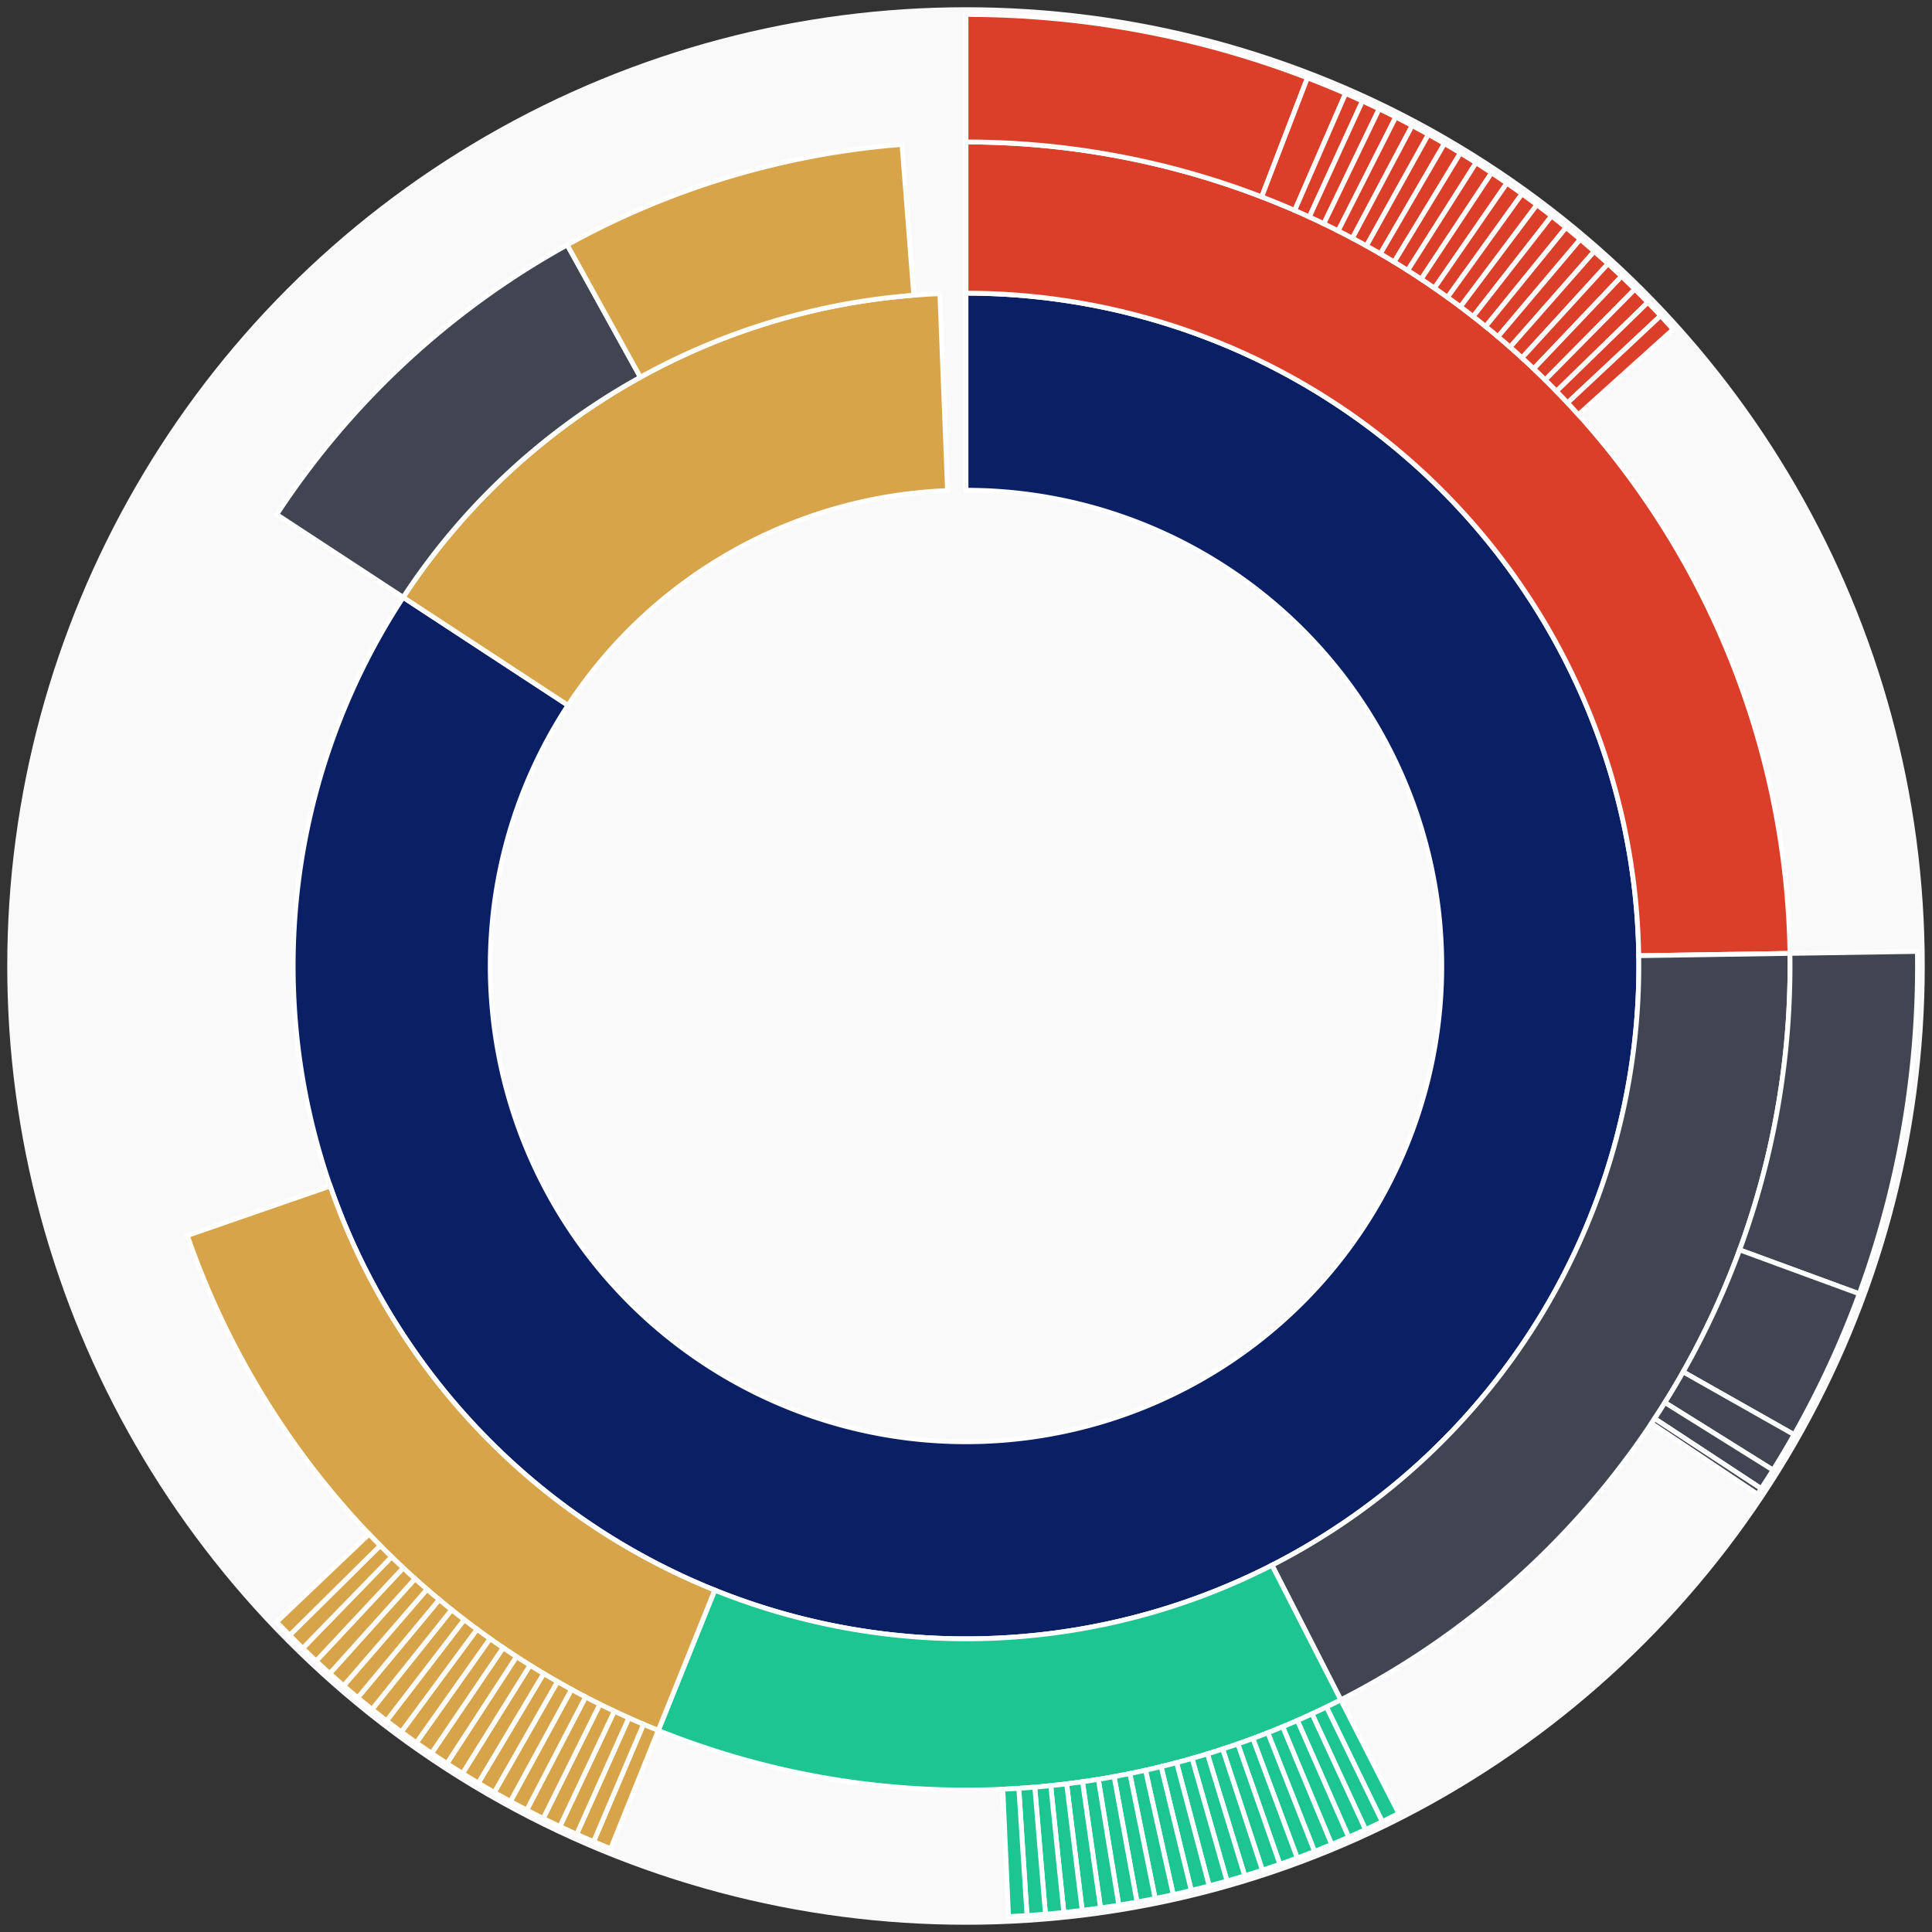 <svg xmlns="http://www.w3.org/2000/svg" width="400" height="400" id="block-7901142"><rect width="100%" height="100%" fill="#333333" stroke="none"/><g id="burst-container" transform="translate(200,200)"><circle r="197" style="fill: #f9f9f9; stroke: #f9f9f9; stroke-width: 3; opacity: 1;" id="circle-base"></circle><path display="none" d="M6.031385485800715e-15,-98.5A98.5,98.5,0,1,1,-6.031385485800715e-15,98.5A98.5,98.5,0,1,1,6.031385485800715e-15,-98.5Z" fill-rule="evenodd" id="p-type-root" style="stroke: #fff; opacity: 1;"></path><path d="M8.529667153919608e-15,-139.3A139.3,139.3,0,1,1,-116.525,-76.331L-82.395,-53.974A98.5,98.5,0,1,0,6.031385485800715e-15,-98.5Z" fill-rule="evenodd" style="fill: #0B1F65; stroke: #fff; opacity: 1;" id="p-type-data"></path><path d="M-116.525,-76.331A139.3,139.3,0,0,1,-5.412,-139.195L-3.827,-98.426A98.5,98.5,0,0,0,-82.395,-53.974Z" fill-rule="evenodd" style="fill: #D7A449; stroke: #fff; opacity: 1;" id="p-type-value"></path><path d="M1.0446666101440332e-14,-170.607A170.607,170.607,0,0,1,170.587,-2.611L139.284,-2.132A139.3,139.3,0,0,0,8.529667153919608e-15,-139.3Z" fill-rule="evenodd" style="fill: #DB3F29; stroke: #fff; opacity: 1;" id="p-type-functions"></path><path d="M170.587,-2.611A170.607,170.607,0,0,1,77.595,151.94L63.356,124.059A139.3,139.3,0,0,0,139.284,-2.132Z" fill-rule="evenodd" style="fill: #414552; stroke: #fff; opacity: 1;" id="p-type-ether"></path><path d="M77.595,151.94A170.607,170.607,0,0,1,-63.71,158.265L-52.019,129.223A139.3,139.3,0,0,0,63.356,124.059Z" fill-rule="evenodd" style="fill: #1DC690; stroke: #fff; opacity: 1;" id="p-type-logs"></path><path d="M-63.71,158.265A170.607,170.607,0,0,1,-161.222,55.804L-131.637,45.564A139.3,139.3,0,0,0,-52.019,129.223Z" fill-rule="evenodd" style="fill: #D7A449; stroke: #fff; opacity: 1;" id="p-type-tokenTransfers"></path><path d="M-142.713,-93.486A170.607,170.607,0,0,1,-82.563,-149.299L-67.413,-121.902A139.3,139.3,0,0,0,-116.525,-76.331Z" fill-rule="evenodd" style="fill: #414552; stroke: #fff; opacity: 1;" id="p-type-ether"></path><path d="M-82.563,-149.299A170.607,170.607,0,0,1,-13.245,-170.092L-10.815,-138.88A139.3,139.3,0,0,0,-67.413,-121.902Z" fill-rule="evenodd" style="fill: #D7A449; stroke: #fff; opacity: 1;" id="p-type-tokenTransfers"></path><path d="M1.206277097160143e-14,-197A197,197,0,0,1,70.689,-183.881L61.218,-159.245A170.607,170.607,0,0,0,1.0446666101440332e-14,-170.607Z" fill-rule="evenodd" style="fill: #DB3F29; stroke: #fff; opacity: 1;" id="p-type-functions"></path><path d="M70.689,-183.881A197,197,0,0,1,78.587,-180.646L68.058,-156.444A170.607,170.607,0,0,0,61.218,-159.245Z" fill-rule="evenodd" style="fill: #DB3F29; stroke: #fff; opacity: 1;" id="p-type-functions"></path><path d="M78.587,-180.646A197,197,0,0,1,82.081,-179.086L71.085,-155.093A170.607,170.607,0,0,0,68.058,-156.444Z" fill-rule="evenodd" style="fill: #DB3F29; stroke: #fff; opacity: 1;" id="p-type-functions"></path><path d="M82.081,-179.086A197,197,0,0,1,85.545,-177.457L74.084,-153.682A170.607,170.607,0,0,0,71.085,-155.093Z" fill-rule="evenodd" style="fill: #DB3F29; stroke: #fff; opacity: 1;" id="p-type-functions"></path><path d="M85.545,-177.457A197,197,0,0,1,88.977,-175.762L77.056,-152.214A170.607,170.607,0,0,0,74.084,-153.682Z" fill-rule="evenodd" style="fill: #DB3F29; stroke: #fff; opacity: 1;" id="p-type-functions"></path><path d="M88.977,-175.762A197,197,0,0,1,92.374,-174L79.999,-150.688A170.607,170.607,0,0,0,77.056,-152.214Z" fill-rule="evenodd" style="fill: #DB3F29; stroke: #fff; opacity: 1;" id="p-type-functions"></path><path d="M92.374,-174A197,197,0,0,1,95.737,-172.172L82.911,-149.106A170.607,170.607,0,0,0,79.999,-150.688Z" fill-rule="evenodd" style="fill: #DB3F29; stroke: #fff; opacity: 1;" id="p-type-functions"></path><path d="M95.737,-172.172A197,197,0,0,1,99.064,-170.28L85.792,-147.467A170.607,170.607,0,0,0,82.911,-149.106Z" fill-rule="evenodd" style="fill: #DB3F29; stroke: #fff; opacity: 1;" id="p-type-functions"></path><path d="M99.064,-170.28A197,197,0,0,1,102.354,-168.323L88.641,-145.772A170.607,170.607,0,0,0,85.792,-147.467Z" fill-rule="evenodd" style="fill: #DB3F29; stroke: #fff; opacity: 1;" id="p-type-functions"></path><path d="M102.354,-168.323A197,197,0,0,1,105.604,-166.303L91.456,-144.023A170.607,170.607,0,0,0,88.641,-145.772Z" fill-rule="evenodd" style="fill: #DB3F29; stroke: #fff; opacity: 1;" id="p-type-functions"></path><path d="M105.604,-166.303A197,197,0,0,1,108.815,-164.22L94.237,-142.219A170.607,170.607,0,0,0,91.456,-144.023Z" fill-rule="evenodd" style="fill: #DB3F29; stroke: #fff; opacity: 1;" id="p-type-functions"></path><path d="M108.815,-164.22A197,197,0,0,1,111.985,-162.075L96.982,-140.361A170.607,170.607,0,0,0,94.237,-142.219Z" fill-rule="evenodd" style="fill: #DB3F29; stroke: #fff; opacity: 1;" id="p-type-functions"></path><path d="M111.985,-162.075A197,197,0,0,1,115.113,-159.869L99.691,-138.45A170.607,170.607,0,0,0,96.982,-140.361Z" fill-rule="evenodd" style="fill: #DB3F29; stroke: #fff; opacity: 1;" id="p-type-functions"></path><path d="M115.113,-159.869A197,197,0,0,1,118.197,-157.602L102.362,-136.488A170.607,170.607,0,0,0,99.691,-138.45Z" fill-rule="evenodd" style="fill: #DB3F29; stroke: #fff; opacity: 1;" id="p-type-functions"></path><path d="M118.197,-157.602A197,197,0,0,1,121.236,-155.276L104.994,-134.473A170.607,170.607,0,0,0,102.362,-136.488Z" fill-rule="evenodd" style="fill: #DB3F29; stroke: #fff; opacity: 1;" id="p-type-functions"></path><path d="M121.236,-155.276A197,197,0,0,1,124.23,-152.892L107.586,-132.408A170.607,170.607,0,0,0,104.994,-134.473Z" fill-rule="evenodd" style="fill: #DB3F29; stroke: #fff; opacity: 1;" id="p-type-functions"></path><path d="M124.23,-152.892A197,197,0,0,1,127.177,-150.449L110.139,-130.293A170.607,170.607,0,0,0,107.586,-132.408Z" fill-rule="evenodd" style="fill: #DB3F29; stroke: #fff; opacity: 1;" id="p-type-functions"></path><path d="M127.177,-150.449A197,197,0,0,1,130.076,-147.95L112.649,-128.129A170.607,170.607,0,0,0,110.139,-130.293Z" fill-rule="evenodd" style="fill: #DB3F29; stroke: #fff; opacity: 1;" id="p-type-functions"></path><path d="M130.076,-147.95A197,197,0,0,1,132.926,-145.395L115.117,-125.916A170.607,170.607,0,0,0,112.649,-128.129Z" fill-rule="evenodd" style="fill: #DB3F29; stroke: #fff; opacity: 1;" id="p-type-functions"></path><path d="M132.926,-145.395A197,197,0,0,1,135.725,-142.785L117.542,-123.656A170.607,170.607,0,0,0,115.117,-125.916Z" fill-rule="evenodd" style="fill: #DB3F29; stroke: #fff; opacity: 1;" id="p-type-functions"></path><path d="M135.725,-142.785A197,197,0,0,1,138.474,-140.122L119.922,-121.349A170.607,170.607,0,0,0,117.542,-123.656Z" fill-rule="evenodd" style="fill: #DB3F29; stroke: #fff; opacity: 1;" id="p-type-functions"></path><path d="M138.474,-140.122A197,197,0,0,1,141.17,-137.405L122.257,-118.996A170.607,170.607,0,0,0,119.922,-121.349Z" fill-rule="evenodd" style="fill: #DB3F29; stroke: #fff; opacity: 1;" id="p-type-functions"></path><path d="M141.17,-137.405A197,197,0,0,1,143.813,-134.636L124.545,-116.599A170.607,170.607,0,0,0,122.257,-118.996Z" fill-rule="evenodd" style="fill: #DB3F29; stroke: #fff; opacity: 1;" id="p-type-functions"></path><path d="M143.813,-134.636A197,197,0,0,1,146.401,-131.817L126.787,-114.157A170.607,170.607,0,0,0,124.545,-116.599Z" fill-rule="evenodd" style="fill: #DB3F29; stroke: #fff; opacity: 1;" id="p-type-functions"></path><path d="M196.977,-3.015A197,197,0,0,1,184.941,67.866L160.164,58.774A170.607,170.607,0,0,0,170.587,-2.611Z" fill-rule="evenodd" style="fill: #414552; stroke: #fff; opacity: 1;" id="p-type-ether"></path><path d="M184.941,67.866A197,197,0,0,1,171.448,97.029L148.478,84.03A170.607,170.607,0,0,0,160.164,58.774Z" fill-rule="evenodd" style="fill: #414552; stroke: #fff; opacity: 1;" id="p-type-ether"></path><path d="M171.448,97.029A197,197,0,0,1,167.084,104.364L144.699,90.382A170.607,170.607,0,0,0,148.478,84.03Z" fill-rule="evenodd" style="fill: #414552; stroke: #fff; opacity: 1;" id="p-type-ether"></path><path d="M167.084,104.364A197,197,0,0,1,164.628,108.197L142.572,93.701A170.607,170.607,0,0,0,144.699,90.382Z" fill-rule="evenodd" style="fill: #414552; stroke: #fff; opacity: 1;" id="p-type-ether"></path><path d="M164.628,108.197A197,197,0,0,1,163.87,109.341L141.916,94.692A170.607,170.607,0,0,0,142.572,93.701Z" fill-rule="evenodd" style="fill: #414552; stroke: #fff; opacity: 1;" id="p-type-ether"></path><path d="M89.598,175.445A197,197,0,0,1,86.173,177.153L74.628,153.419A170.607,170.607,0,0,0,77.595,151.94Z" fill-rule="evenodd" style="fill: #1DC690; stroke: #fff; opacity: 1;" id="p-type-logs"></path><path d="M86.173,177.153A197,197,0,0,1,82.715,178.794L71.633,154.84A170.607,170.607,0,0,0,74.628,153.419Z" fill-rule="evenodd" style="fill: #1DC690; stroke: #fff; opacity: 1;" id="p-type-logs"></path><path d="M82.715,178.794A197,197,0,0,1,79.226,180.367L68.612,156.202A170.607,170.607,0,0,0,71.633,154.84Z" fill-rule="evenodd" style="fill: #1DC690; stroke: #fff; opacity: 1;" id="p-type-logs"></path><path d="M79.226,180.367A197,197,0,0,1,75.707,181.872L65.564,157.506A170.607,170.607,0,0,0,68.612,156.202Z" fill-rule="evenodd" style="fill: #1DC690; stroke: #fff; opacity: 1;" id="p-type-logs"></path><path d="M75.707,181.872A197,197,0,0,1,72.159,183.309L62.492,158.75A170.607,170.607,0,0,0,65.564,157.506Z" fill-rule="evenodd" style="fill: #1DC690; stroke: #fff; opacity: 1;" id="p-type-logs"></path><path d="M72.159,183.309A197,197,0,0,1,68.584,184.676L59.396,159.934A170.607,170.607,0,0,0,62.492,158.75Z" fill-rule="evenodd" style="fill: #1DC690; stroke: #fff; opacity: 1;" id="p-type-logs"></path><path d="M68.584,184.676A197,197,0,0,1,64.984,185.973L56.278,161.058A170.607,170.607,0,0,0,59.396,159.934Z" fill-rule="evenodd" style="fill: #1DC690; stroke: #fff; opacity: 1;" id="p-type-logs"></path><path d="M64.984,185.973A197,197,0,0,1,61.358,187.201L53.138,162.121A170.607,170.607,0,0,0,56.278,161.058Z" fill-rule="evenodd" style="fill: #1DC690; stroke: #fff; opacity: 1;" id="p-type-logs"></path><path d="M61.358,187.201A197,197,0,0,1,57.71,188.358L49.978,163.122A170.607,170.607,0,0,0,53.138,162.121Z" fill-rule="evenodd" style="fill: #1DC690; stroke: #fff; opacity: 1;" id="p-type-logs"></path><path d="M57.71,188.358A197,197,0,0,1,54.04,189.443L46.8,164.063A170.607,170.607,0,0,0,49.978,163.122Z" fill-rule="evenodd" style="fill: #1DC690; stroke: #fff; opacity: 1;" id="p-type-logs"></path><path d="M54.04,189.443A197,197,0,0,1,50.349,190.457L43.604,164.941A170.607,170.607,0,0,0,46.8,164.063Z" fill-rule="evenodd" style="fill: #1DC690; stroke: #fff; opacity: 1;" id="p-type-logs"></path><path d="M50.349,190.457A197,197,0,0,1,46.64,191.399L40.391,165.757A170.607,170.607,0,0,0,43.604,164.941Z" fill-rule="evenodd" style="fill: #1DC690; stroke: #fff; opacity: 1;" id="p-type-logs"></path><path d="M46.64,191.399A197,197,0,0,1,42.912,192.269L37.163,166.51A170.607,170.607,0,0,0,40.391,165.757Z" fill-rule="evenodd" style="fill: #1DC690; stroke: #fff; opacity: 1;" id="p-type-logs"></path><path d="M42.912,192.269A197,197,0,0,1,39.169,193.067L33.921,167.201A170.607,170.607,0,0,0,37.163,166.51Z" fill-rule="evenodd" style="fill: #1DC690; stroke: #fff; opacity: 1;" id="p-type-logs"></path><path d="M39.169,193.067A197,197,0,0,1,35.411,193.791L30.667,167.828A170.607,170.607,0,0,0,33.921,167.201Z" fill-rule="evenodd" style="fill: #1DC690; stroke: #fff; opacity: 1;" id="p-type-logs"></path><path d="M35.411,193.791A197,197,0,0,1,31.639,194.443L27.4,168.392A170.607,170.607,0,0,0,30.667,167.828Z" fill-rule="evenodd" style="fill: #1DC690; stroke: #fff; opacity: 1;" id="p-type-logs"></path><path d="M31.639,194.443A197,197,0,0,1,27.856,195.021L24.124,168.893A170.607,170.607,0,0,0,27.4,168.392Z" fill-rule="evenodd" style="fill: #1DC690; stroke: #fff; opacity: 1;" id="p-type-logs"></path><path d="M27.856,195.021A197,197,0,0,1,24.062,195.525L20.838,169.33A170.607,170.607,0,0,0,24.124,168.893Z" fill-rule="evenodd" style="fill: #1DC690; stroke: #fff; opacity: 1;" id="p-type-logs"></path><path d="M24.062,195.525A197,197,0,0,1,20.258,195.956L17.544,169.703A170.607,170.607,0,0,0,20.838,169.33Z" fill-rule="evenodd" style="fill: #1DC690; stroke: #fff; opacity: 1;" id="p-type-logs"></path><path d="M20.258,195.956A197,197,0,0,1,16.448,196.312L14.244,170.011A170.607,170.607,0,0,0,17.544,169.703Z" fill-rule="evenodd" style="fill: #1DC690; stroke: #fff; opacity: 1;" id="p-type-logs"></path><path d="M16.448,196.312A197,197,0,0,1,12.631,196.595L10.938,170.256A170.607,170.607,0,0,0,14.244,170.011Z" fill-rule="evenodd" style="fill: #1DC690; stroke: #fff; opacity: 1;" id="p-type-logs"></path><path d="M12.631,196.595A197,197,0,0,1,8.809,196.803L7.629,170.436A170.607,170.607,0,0,0,10.938,170.256Z" fill-rule="evenodd" style="fill: #1DC690; stroke: #fff; opacity: 1;" id="p-type-logs"></path><path d="M-73.566,182.749A197,197,0,0,1,-77.102,181.285L-66.772,156.997A170.607,170.607,0,0,0,-63.71,158.265Z" fill-rule="evenodd" style="fill: #D7A449; stroke: #fff; opacity: 1;" id="p-type-tokenTransfers"></path><path d="M-77.102,181.285A197,197,0,0,1,-80.609,179.753L-69.81,155.671A170.607,170.607,0,0,0,-66.772,156.997Z" fill-rule="evenodd" style="fill: #D7A449; stroke: #fff; opacity: 1;" id="p-type-tokenTransfers"></path><path d="M-80.609,179.753A197,197,0,0,1,-84.086,178.153L-72.821,154.285A170.607,170.607,0,0,0,-69.81,155.671Z" fill-rule="evenodd" style="fill: #D7A449; stroke: #fff; opacity: 1;" id="p-type-tokenTransfers"></path><path d="M-84.086,178.153A197,197,0,0,1,-87.532,176.486L-75.805,152.841A170.607,170.607,0,0,0,-72.821,154.285Z" fill-rule="evenodd" style="fill: #D7A449; stroke: #fff; opacity: 1;" id="p-type-tokenTransfers"></path><path d="M-87.532,176.486A197,197,0,0,1,-90.944,174.752L-78.76,151.34A170.607,170.607,0,0,0,-75.805,152.841Z" fill-rule="evenodd" style="fill: #D7A449; stroke: #fff; opacity: 1;" id="p-type-tokenTransfers"></path><path d="M-90.944,174.752A197,197,0,0,1,-94.322,172.952L-81.685,149.781A170.607,170.607,0,0,0,-78.76,151.34Z" fill-rule="evenodd" style="fill: #D7A449; stroke: #fff; opacity: 1;" id="p-type-tokenTransfers"></path><path d="M-94.322,172.952A197,197,0,0,1,-97.664,171.087L-84.579,148.166A170.607,170.607,0,0,0,-81.685,149.781Z" fill-rule="evenodd" style="fill: #D7A449; stroke: #fff; opacity: 1;" id="p-type-tokenTransfers"></path><path d="M-97.664,171.087A197,197,0,0,1,-100.969,169.157L-87.442,146.495A170.607,170.607,0,0,0,-84.579,148.166Z" fill-rule="evenodd" style="fill: #D7A449; stroke: #fff; opacity: 1;" id="p-type-tokenTransfers"></path><path d="M-100.969,169.157A197,197,0,0,1,-104.237,167.164L-90.271,144.768A170.607,170.607,0,0,0,-87.442,146.495Z" fill-rule="evenodd" style="fill: #D7A449; stroke: #fff; opacity: 1;" id="p-type-tokenTransfers"></path><path d="M-104.237,167.164A197,197,0,0,1,-107.464,165.107L-93.067,142.987A170.607,170.607,0,0,0,-90.271,144.768Z" fill-rule="evenodd" style="fill: #D7A449; stroke: #fff; opacity: 1;" id="p-type-tokenTransfers"></path><path d="M-107.464,165.107A197,197,0,0,1,-110.652,162.988L-95.827,141.152A170.607,170.607,0,0,0,-93.067,142.987Z" fill-rule="evenodd" style="fill: #D7A449; stroke: #fff; opacity: 1;" id="p-type-tokenTransfers"></path><path d="M-110.652,162.988A197,197,0,0,1,-113.797,160.808L-98.551,139.264A170.607,170.607,0,0,0,-95.827,141.152Z" fill-rule="evenodd" style="fill: #D7A449; stroke: #fff; opacity: 1;" id="p-type-tokenTransfers"></path><path d="M-113.797,160.808A197,197,0,0,1,-116.9,158.567L-101.238,137.323A170.607,170.607,0,0,0,-98.551,139.264Z" fill-rule="evenodd" style="fill: #D7A449; stroke: #fff; opacity: 1;" id="p-type-tokenTransfers"></path><path d="M-116.9,158.567A197,197,0,0,1,-119.959,156.266L-103.887,135.33A170.607,170.607,0,0,0,-101.238,137.323Z" fill-rule="evenodd" style="fill: #D7A449; stroke: #fff; opacity: 1;" id="p-type-tokenTransfers"></path><path d="M-119.959,156.266A197,197,0,0,1,-122.972,153.906L-106.497,133.286A170.607,170.607,0,0,0,-103.887,135.33Z" fill-rule="evenodd" style="fill: #D7A449; stroke: #fff; opacity: 1;" id="p-type-tokenTransfers"></path><path d="M-122.972,153.906A197,197,0,0,1,-125.939,151.488L-109.066,131.192A170.607,170.607,0,0,0,-106.497,133.286Z" fill-rule="evenodd" style="fill: #D7A449; stroke: #fff; opacity: 1;" id="p-type-tokenTransfers"></path><path d="M-125.939,151.488A197,197,0,0,1,-128.858,149.012L-111.594,129.048A170.607,170.607,0,0,0,-109.066,131.192Z" fill-rule="evenodd" style="fill: #D7A449; stroke: #fff; opacity: 1;" id="p-type-tokenTransfers"></path><path d="M-128.858,149.012A197,197,0,0,1,-131.728,146.481L-114.08,126.856A170.607,170.607,0,0,0,-111.594,129.048Z" fill-rule="evenodd" style="fill: #D7A449; stroke: #fff; opacity: 1;" id="p-type-tokenTransfers"></path><path d="M-131.728,146.481A197,197,0,0,1,-134.549,143.894L-116.523,124.616A170.607,170.607,0,0,0,-114.08,126.856Z" fill-rule="evenodd" style="fill: #D7A449; stroke: #fff; opacity: 1;" id="p-type-tokenTransfers"></path><path d="M-134.549,143.894A197,197,0,0,1,-137.319,141.253L-118.922,122.329A170.607,170.607,0,0,0,-116.523,124.616Z" fill-rule="evenodd" style="fill: #D7A449; stroke: #fff; opacity: 1;" id="p-type-tokenTransfers"></path><path d="M-137.319,141.253A197,197,0,0,1,-140.038,138.558L-121.276,119.995A170.607,170.607,0,0,0,-118.922,122.329Z" fill-rule="evenodd" style="fill: #D7A449; stroke: #fff; opacity: 1;" id="p-type-tokenTransfers"></path><path d="M-140.038,138.558A197,197,0,0,1,-142.703,135.812L-123.585,117.616A170.607,170.607,0,0,0,-121.276,119.995Z" fill-rule="evenodd" style="fill: #D7A449; stroke: #fff; opacity: 1;" id="p-type-tokenTransfers"></path></g></svg>
